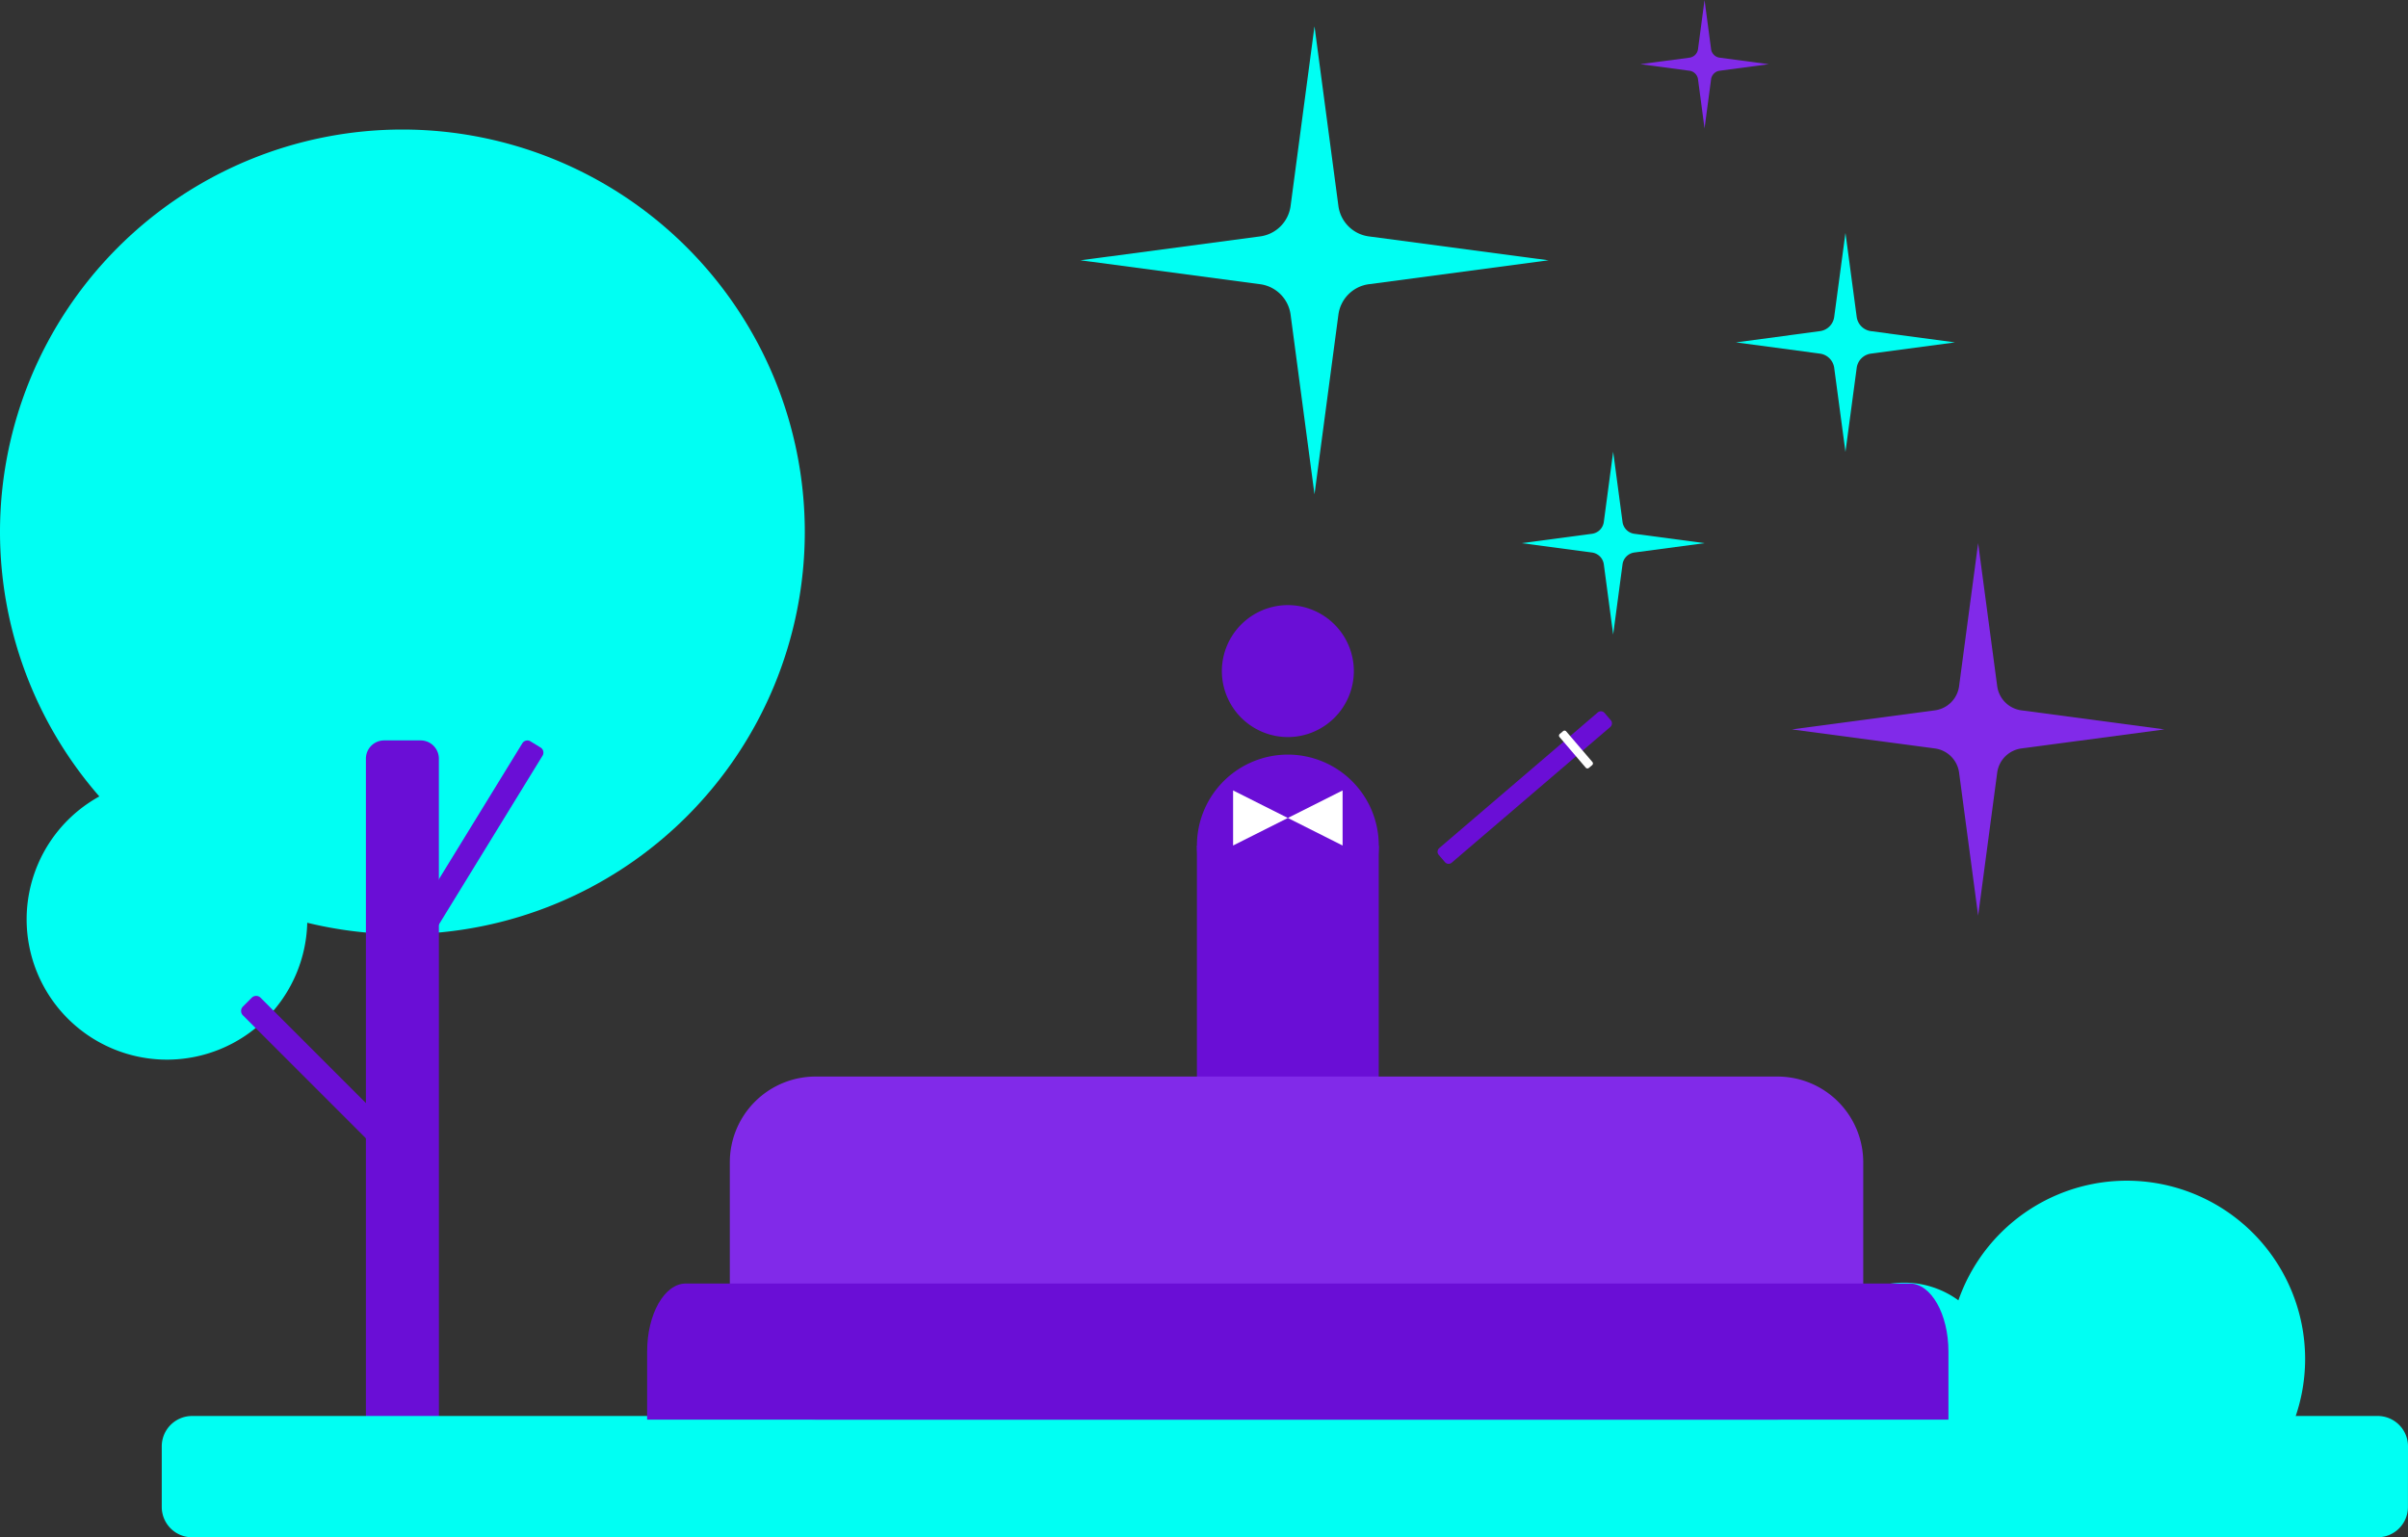 <svg xmlns="http://www.w3.org/2000/svg" width="171.238" height="109.342" viewBox="0 0 171.238 109.342">
  <rect x="0" y="0" width="171.238" height="109.342" fill="#333333" stroke="none"/>
  <g id="Group_34" data-name="Group 34" transform="translate(0 297.775)">
    <path id="Path_78" data-name="Path 78" d="M238.267-151.609a6.468,6.468,0,0,1,6.466,6.465,6.469,6.469,0,0,1-6.466,6.466,6.469,6.469,0,0,1-6.466-6.466A6.468,6.468,0,0,1,238.267-151.609Z" transform="translate(-146.685 -92.495)" fill="#6a0ed6"/>
    <path id="Path_79" data-name="Path 79" d="M231.8-112.063h12.931V-134H231.8Z" transform="translate(-146.685 -103.637)" fill="#6a0ed6"/>
    <path id="Path_80" data-name="Path 80" d="M15.136-146.876a9.984,9.984,0,0,1,9.979,9.979,9.984,9.984,0,0,1-9.979,9.979A9.984,9.984,0,0,1,5.157-136.9,9.984,9.984,0,0,1,15.136-146.876Z" transform="translate(-3.263 -95.49)" fill="#00fff3"/>
    <path id="Path_81" data-name="Path 81" d="M390.024-69.078A12.689,12.689,0,0,1,402.706-56.4a12.689,12.689,0,0,1-12.683,12.683A12.688,12.688,0,0,1,377.341-56.4,12.688,12.688,0,0,1,390.024-69.078Z" transform="translate(-238.783 -144.721)" fill="#00fff3"/>
    <path id="Path_82" data-name="Path 82" d="M357.532-49.327a6.535,6.535,0,0,1,6.532,6.532,6.535,6.535,0,0,1-6.532,6.532A6.535,6.535,0,0,1,351-42.795,6.535,6.535,0,0,1,357.532-49.327Z" transform="translate(-222.114 -157.219)" fill="#00fff3"/>
    <path id="Path_83" data-name="Path 83" d="M28.616-272.684a28.629,28.629,0,0,1,28.615,28.616,28.629,28.629,0,0,1-28.615,28.616A28.629,28.629,0,0,1,0-244.068,28.629,28.629,0,0,1,28.616-272.684Z" transform="translate(0 -15.878)" fill="#00fff3"/>
    <path id="Path_84" data-name="Path 84" d="M76.055-153.055a1.3,1.3,0,0,0-1.3-1.3H72.166a1.3,1.3,0,0,0-1.3,1.3v49.77a1.3,1.3,0,0,0,1.3,1.3h2.593a1.3,1.3,0,0,0,1.3-1.3Z" transform="translate(-44.846 -90.759)" fill="#6a0ed6"/>
    <path id="Path_85" data-name="Path 85" d="M87.664-153.268a.422.422,0,0,0-.139-.58l-.718-.441a.422.422,0,0,0-.58.139l-8.6,14.012a.422.422,0,0,0,.139.58l.718.441a.422.422,0,0,0,.58-.139Z" transform="translate(-49.083 -90.759)" fill="#6a0ed6"/>
    <path id="Path_86" data-name="Path 86" d="M48.076-104.744a.444.444,0,0,0-.627,0l-.627.628a.444.444,0,0,0,0,.627l9.956,9.956a.444.444,0,0,0,.627,0l.627-.627a.444.444,0,0,0,0-.627Z" transform="translate(-29.547 -122.069)" fill="#6a0ed6"/>
    <path id="Path_87" data-name="Path 87" d="M191.061-21.341A2.158,2.158,0,0,0,188.9-23.5H33.483a2.158,2.158,0,0,0-2.157,2.157v4.314a2.158,2.158,0,0,0,2.157,2.157H188.9a2.158,2.158,0,0,0,2.157-2.157Z" transform="translate(-19.823 -173.564)" fill="#00fff3"/>
    <path id="Path_88" data-name="Path 88" d="M221.931-83.153a6.1,6.1,0,0,0-6.1-6.1h-68.4a6.1,6.1,0,0,0-6.1,6.1v12.2a6.1,6.1,0,0,0,6.1,6.1h68.4a6.1,6.1,0,0,0,6.1-6.1Z" transform="translate(-89.432 -131.953)" fill="#812ae9"/>
    <path id="Path_89" data-name="Path 89" d="M125.326-39.48v-4.842c0-2.673,1.234-4.842,2.754-4.842h87.031c1.52,0,2.754,2.17,2.754,4.842v4.842Z" transform="translate(-79.307 -157.322)" fill="#6a0ed6"/>
    <path id="Path_90" data-name="Path 90" d="M241.321-180.568a4.7,4.7,0,0,1,4.693,4.693,4.7,4.7,0,0,1-4.693,4.693,4.7,4.7,0,0,1-4.693-4.693A4.7,4.7,0,0,1,241.321-180.568Z" transform="translate(-149.739 -74.169)" fill="#6a0ed6"/>
    <path id="Path_91" data-name="Path 91" d="M278.927-149.274a.341.341,0,0,0,.481.037l11.275-9.65a.341.341,0,0,0,.037-.481l-.444-.518a.342.342,0,0,0-.481-.037l-11.275,9.65a.341.341,0,0,0-.037.481Z" transform="translate(-176.173 -87.181)" fill="#6a0ed6"/>
    <path id="Path_92" data-name="Path 92" d="M303.824-153.627a.156.156,0,0,0,.22.017l.237-.2a.156.156,0,0,0,.017-.22l-1.864-2.179a.156.156,0,0,0-.22-.017l-.238.2a.156.156,0,0,0-.017.22Z" transform="translate(-191.058 -89.547)" fill="#fff"/>
    <path id="Path_93" data-name="Path 93" d="M242.7-142.71l-3.893,1.958v-3.917Z" transform="translate(-151.119 -96.887)" fill="#fff"/>
    <path id="Path_94" data-name="Path 94" d="M249.409-142.71l3.893-1.958v3.917Z" transform="translate(-157.827 -96.887)" fill="#fff"/>
    <path id="Path_95" data-name="Path 95" d="M225.877-292.689l1.7,12.781a2.52,2.52,0,0,0,.716,1.449,2.519,2.519,0,0,0,1.449.716l12.781,1.7-12.781,1.7a2.519,2.519,0,0,0-1.449.716,2.52,2.52,0,0,0-.716,1.449l-1.7,12.781-1.7-12.781a2.52,2.52,0,0,0-.716-1.449,2.52,2.52,0,0,0-1.449-.716l-12.781-1.7,12.781-1.7a2.52,2.52,0,0,0,1.449-.716,2.52,2.52,0,0,0,.716-1.449Z" transform="translate(-132.4 -3.218)" fill="#00fff3"/>
    <path id="Path_96" data-name="Path 96" d="M301.211-210.268l.665,4.989a.985.985,0,0,0,.279.566.985.985,0,0,0,.566.279l4.989.665-4.989.665a.985.985,0,0,0-.566.28.983.983,0,0,0-.279.565l-.665,4.989-.665-4.989a.981.981,0,0,0-.279-.565.983.983,0,0,0-.566-.28l-4.989-.665,4.989-.665a.983.983,0,0,0,.566-.279.983.983,0,0,0,.279-.566Z" transform="translate(-186.495 -55.375)" fill="#00fff3"/>
    <path id="Path_97" data-name="Path 97" d="M360.266-192.57l1.355,10.169a2.006,2.006,0,0,0,.569,1.153,2,2,0,0,0,1.153.57l10.168,1.355-10.168,1.355a2.006,2.006,0,0,0-1.153.57,2,2,0,0,0-.569,1.153l-1.355,10.169-1.355-10.169a2,2,0,0,0-.569-1.153,2.007,2.007,0,0,0-1.153-.57l-10.169-1.355,10.169-1.355a2,2,0,0,0,1.153-.57,2,2,0,0,0,.569-1.153Z" transform="translate(-219.596 -66.574)" fill="#812ae9"/>
    <path id="Path_98" data-name="Path 98" d="M343.981-252.665l.8,5.976a1.18,1.18,0,0,0,.335.677,1.178,1.178,0,0,0,.678.335l5.975.8-5.975.8a1.176,1.176,0,0,0-.678.335,1.178,1.178,0,0,0-.335.677l-.8,5.976-.8-5.976a1.177,1.177,0,0,0-.335-.677,1.177,1.177,0,0,0-.677-.335l-5.975-.8,5.975-.8a1.178,1.178,0,0,0,.677-.335,1.18,1.18,0,0,0,.335-.677Z" transform="translate(-212.747 -28.546)" fill="#00fff3"/>
    <path id="Path_99" data-name="Path 99" d="M322.254-297.775l.466,3.5a.689.689,0,0,0,.2.4.689.689,0,0,0,.4.2l3.5.466-3.5.466a.689.689,0,0,0-.4.2.689.689,0,0,0-.2.4l-.466,3.5-.466-3.5a.691.691,0,0,0-.2-.4.69.69,0,0,0-.4-.2l-3.5-.466,3.5-.466a.69.69,0,0,0,.4-.2.692.692,0,0,0,.2-.4Z" transform="translate(-201.04)" fill="#812ae9"/>
  </g>
</svg>
